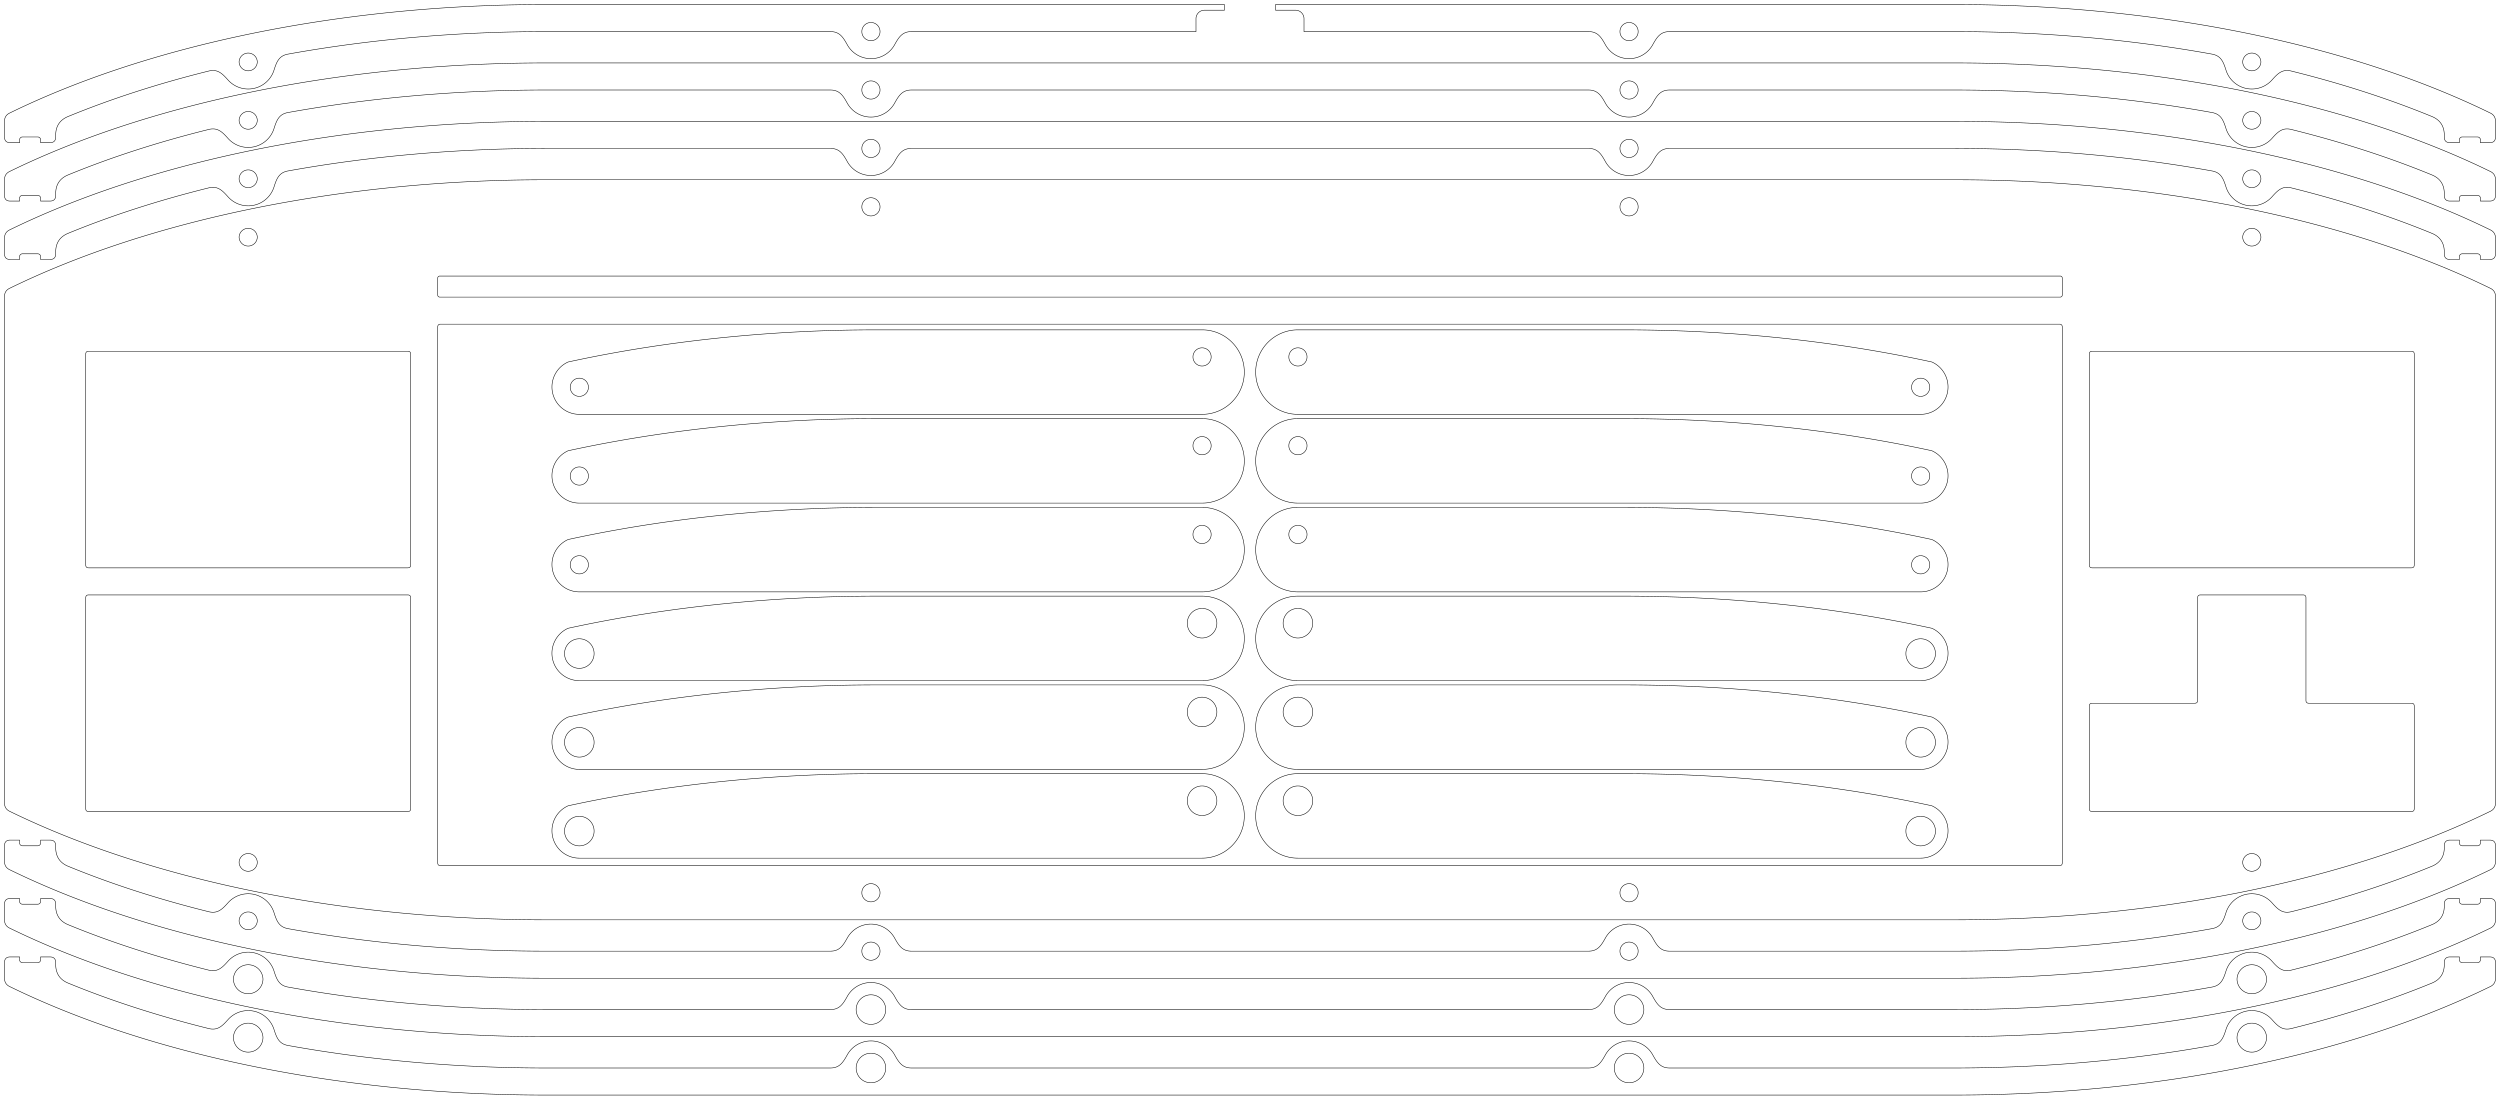 <?xml version='1.0' encoding='utf-8'?>
<svg width="439.74mm" height="193.415mm" viewBox="-219.87 -96.707 439.74 193.415" version="1.1" xmlns="http://www.w3.org/2000/svg">
  <g transform="scale(1,-1)" stroke-linecap="round">
    <g fill="none" stroke="rgb(0,0,0)" stroke-width="0.09">
      <path d="M -123.825,65.088 L 123.825,65.088 A 133.35,65.088 0.0 0,0 218.178,45.994 C 218.777,45.702 219.075,45.218 219.075,44.552 L 219.075,-44.552 C 219.075,-45.218 218.777,-45.702 218.178,-45.994 A 133.35,65.088 0.0 0,0 123.825,-65.088 L -123.825,-65.088 A 133.35,65.088 0.0 0,0 -218.178,-45.994 C -218.777,-45.702 -219.075,-45.218 -219.075,-44.552 L -219.075,44.552 C -219.075,45.218 -218.777,45.702 -218.178,45.994 A 133.35,65.088 0.0 0,0 -123.825,65.088 M -174.613,-54.987 A 1.6,1.6 0.0 0,1 -177.812,-54.987 A 1.6,1.6 0.0 0,1 -174.613,-54.987 M -65.075,-60.325 A 1.6,1.6 0.0 0,1 -68.275,-60.325 A 1.6,1.6 0.0 0,1 -65.075,-60.325 M -204.787,-45.538 C -204.787,-45.871 -204.621,-46.038 -204.287,-46.038 L -148.137,-46.038 C -147.804,-46.038 -147.637,-45.871 -147.637,-45.538 L -147.637,-8.438 C -147.637,-8.104 -147.804,-7.938 -148.137,-7.938 L -204.287,-7.938 C -204.621,-7.938 -204.787,-8.104 -204.787,-8.438 L -204.787,-45.538 M 68.275,-60.325 A 1.6,1.6 0.0 0,1 65.075,-60.325 A 1.6,1.6 0.0 0,1 68.275,-60.325 M 177.812,-54.987 A 1.6,1.6 0.0 0,1 174.613,-54.987 A 1.6,1.6 0.0 0,1 177.812,-54.987 M -142.875,-55.062 C -142.875,-55.396 -142.708,-55.562 -142.375,-55.562 L 142.375,-55.562 C 142.708,-55.562 142.875,-55.396 142.875,-55.062 L 142.875,39.188 C 142.875,39.521 142.708,39.688 142.375,39.688 L -142.375,39.688 C -142.708,39.688 -142.875,39.521 -142.875,39.188 L -142.875,-55.062 M 147.637,-45.538 C 147.637,-45.871 147.804,-46.038 148.137,-46.038 L 204.287,-46.038 C 204.621,-46.038 204.787,-45.871 204.787,-45.538 L 204.787,-27.488 C 204.787,-27.154 204.621,-26.988 204.287,-26.988 L 186.238,-26.988 C 185.904,-26.988 185.738,-26.821 185.738,-26.488 L 185.738,-8.438 C 185.738,-8.104 185.571,-7.938 185.238,-7.938 L 167.188,-7.938 C 166.854,-7.938 166.688,-8.104 166.688,-8.438 L 166.688,-26.488 C 166.688,-26.821 166.521,-26.988 166.188,-26.988 L 148.137,-26.988 C 147.804,-26.988 147.637,-27.154 147.637,-27.488 L 147.637,-45.538 M -204.787,-2.675 C -204.787,-3.008 -204.621,-3.175 -204.287,-3.175 L -148.137,-3.175 C -147.804,-3.175 -147.637,-3.008 -147.637,-2.675 L -147.637,34.425 C -147.637,34.758 -147.804,34.925 -148.137,34.925 L -204.287,34.925 C -204.621,34.925 -204.787,34.758 -204.787,34.425 L -204.787,-2.675 M -174.613,54.987 A 1.6,1.6 0.0 0,1 -177.812,54.987 A 1.6,1.6 0.0 0,1 -174.613,54.987 M -65.075,60.325 A 1.6,1.6 0.0 0,1 -68.275,60.325 A 1.6,1.6 0.0 0,1 -65.075,60.325 M 147.637,-2.675 C 147.637,-3.008 147.804,-3.175 148.137,-3.175 L 204.287,-3.175 C 204.621,-3.175 204.787,-3.008 204.787,-2.675 L 204.787,34.425 C 204.787,34.758 204.621,34.925 204.287,34.925 L 148.137,34.925 C 147.804,34.925 147.637,34.758 147.637,34.425 L 147.637,-2.675 M -142.875,44.8 A 0.35,0.35 0.0 0,1 -142.525,44.45 L 142.525,44.45 A 0.35,0.35 0.0 0,1 142.875,44.8 L 142.875,47.8 A 0.35,0.35 0.0 0,1 142.525,48.15 L -142.525,48.15 A 0.35,0.35 0.0 0,1 -142.875,47.8 L -142.875,44.8 M 68.275,60.325 A 1.6,1.6 0.0 0,1 65.075,60.325 A 1.6,1.6 0.0 0,1 68.275,60.325 M 177.812,54.987 A 1.6,1.6 0.0 0,1 174.613,54.987 A 1.6,1.6 0.0 0,1 177.812,54.987" />
      <path d="M 177.206,69.92 A 133.35,65.088 0.0 0,0 218.178,56.269 C 218.777,55.977 219.075,55.493 219.075,54.827 L 219.075,52.064 C 219.075,51.398 218.742,51.064 218.075,51.064 L 216.425,51.064 L 216.425,51.564 A 0.5,0.5 0.0 0,1 215.925,52.064 L 213.225,52.064 A 0.5,0.5 0.0 0,1 212.725,51.564 L 212.725,51.064 L 211.075,51.064 C 210.408,51.064 210.075,51.398 210.075,52.064 L 210.075,52.365 C 210.075,53.952 209.348,55.065 207.88,55.669 C 200.342,58.766 192.03,61.457 183.173,63.657 C 181.633,64.04 180.827,63.286 179.773,62.099 A 4.763,4.763 0.0 0,0 171.671,63.828 C 171.193,65.341 170.765,66.358 169.203,66.64 C 154.743,69.252 139.286,70.603 123.825,70.6 L 73.819,70.6 C 72.231,70.6 71.611,69.683 70.842,68.294 A 4.763,4.763 0.0 0,0 62.508,68.294 C 61.739,69.683 61.119,70.6 59.531,70.6 L -59.531,70.6 C -61.119,70.6 -61.739,69.683 -62.508,68.294 A 4.763,4.763 0.0 0,0 -70.842,68.294 C -71.611,69.683 -72.231,70.6 -73.819,70.6 L -123.825,70.6 C -139.286,70.603 -154.743,69.252 -169.203,66.64 C -170.765,66.358 -171.193,65.341 -171.671,63.828 A 4.763,4.763 -167.335 0,0 -179.773,62.099 C -180.827,63.286 -181.633,64.04 -183.173,63.657 C -192.03,61.457 -200.342,58.766 -207.88,55.669 C -209.348,55.065 -210.075,53.952 -210.075,52.365 L -210.075,52.064 C -210.075,51.398 -210.408,51.064 -211.075,51.064 L -212.725,51.064 L -212.725,51.564 A 0.5,0.5 0.0 0,1 -213.225,52.064 L -215.925,52.064 A 0.5,0.5 0.0 0,1 -216.425,51.564 L -216.425,51.064 L -218.075,51.064 C -218.742,51.064 -219.075,51.398 -219.075,52.064 L -219.075,54.827 C -219.075,55.493 -218.777,55.977 -218.178,56.269 A 133.35,65.088 0.0 0,0 -177.206,69.92 A 133.35,65.088 0.0 0,0 -123.825,75.362 L 123.825,75.362 A 133.35,65.088 0.0 0,0 177.206,69.92 M -174.613,65.262 A 1.6,1.6 0.0 0,1 -177.812,65.262 A 1.6,1.6 0.0 0,1 -174.613,65.262 M 177.812,65.262 A 1.6,1.6 0.0 0,1 174.613,65.262 A 1.6,1.6 0.0 0,1 177.812,65.262 M -65.075,70.6 A 1.6,1.6 0.0 0,1 -68.275,70.6 A 1.6,1.6 0.0 0,1 -65.075,70.6 M 68.275,70.6 A 1.6,1.6 0.0 0,1 65.075,70.6 A 1.6,1.6 0.0 0,1 68.275,70.6" />
      <path d="M -218.075,-51.064 L -216.425,-51.064 L -216.425,-51.564 A 0.5,0.5 0.0 0,1 -215.925,-52.064 L -213.225,-52.064 A 0.5,0.5 0.0 0,1 -212.725,-51.564 L -212.725,-51.064 L -211.075,-51.064 C -210.408,-51.064 -210.075,-51.398 -210.075,-52.064 L -210.075,-52.365 C -210.075,-53.952 -209.348,-55.065 -207.88,-55.669 C -200.342,-58.766 -192.03,-61.457 -183.173,-63.657 C -181.633,-64.04 -180.827,-63.286 -179.773,-62.099 A 4.763,4.763 -11.423 0,0 -171.671,-63.828 C -171.193,-65.341 -170.765,-66.358 -169.203,-66.64 C -154.743,-69.252 -139.286,-70.603 -123.825,-70.6 L -73.819,-70.6 C -72.231,-70.6 -71.611,-69.683 -70.842,-68.294 A 4.763,4.763 0.0 0,0 -62.508,-68.294 C -61.739,-69.683 -61.119,-70.6 -59.531,-70.6 L 59.531,-70.6 C 61.119,-70.6 61.739,-69.683 62.508,-68.294 A 4.763,4.763 0.0 0,0 70.842,-68.294 C 71.611,-69.683 72.231,-70.6 73.819,-70.6 L 123.825,-70.6 C 139.286,-70.603 154.743,-69.252 169.203,-66.64 C 170.765,-66.358 171.193,-65.341 171.671,-63.828 A 4.763,4.763 0.0 0,0 179.773,-62.099 C 180.827,-63.286 181.633,-64.04 183.173,-63.657 C 192.03,-61.457 200.342,-58.766 207.88,-55.669 C 209.348,-55.065 210.075,-53.952 210.075,-52.365 L 210.075,-52.064 C 210.075,-51.398 210.408,-51.064 211.075,-51.064 L 212.725,-51.064 L 212.725,-51.564 A 0.5,0.5 0.0 0,1 213.225,-52.064 L 215.925,-52.064 A 0.5,0.5 0.0 0,1 216.425,-51.564 L 216.425,-51.064 L 218.075,-51.064 C 218.742,-51.064 219.075,-51.398 219.075,-52.064 L 219.075,-54.827 C 219.075,-55.493 218.777,-55.977 218.178,-56.269 A 133.35,65.088 0.0 0,0 177.206,-69.92 A 133.35,65.088 0.0 0,0 123.825,-75.362 L -123.825,-75.362 A 133.35,65.088 0.0 0,0 -177.206,-69.92 A 133.35,65.088 0.0 0,0 -218.178,-56.269 C -218.777,-55.977 -219.075,-55.493 -219.075,-54.827 L -219.075,-52.064 C -219.075,-51.398 -218.742,-51.064 -218.075,-51.064 M -65.075,-70.6 A 1.6,1.6 0.0 0,1 -68.275,-70.6 A 1.6,1.6 0.0 0,1 -65.075,-70.6 M 68.275,-70.6 A 1.6,1.6 0.0 0,1 65.075,-70.6 A 1.6,1.6 0.0 0,1 68.275,-70.6 M -174.613,-65.262 A 1.6,1.6 0.0 0,1 -177.812,-65.262 A 1.6,1.6 0.0 0,1 -174.613,-65.262 M 177.812,-65.262 A 1.6,1.6 0.0 0,1 174.613,-65.262 A 1.6,1.6 0.0 0,1 177.812,-65.262" />
      <path d="M 177.206,80.195 A 133.35,65.088 0.0 0,0 218.178,66.544 C 218.777,66.252 219.075,65.768 219.075,65.102 L 219.075,62.339 C 219.075,61.673 218.742,61.339 218.075,61.339 L 216.425,61.339 L 216.425,61.839 A 0.5,0.5 0.0 0,1 215.925,62.339 L 213.225,62.339 A 0.5,0.5 0.0 0,1 212.725,61.839 L 212.725,61.339 L 211.075,61.339 C 210.408,61.339 210.075,61.673 210.075,62.339 L 210.075,62.64 C 210.075,64.227 209.348,65.34 207.88,65.944 C 200.342,69.041 192.03,71.732 183.173,73.932 C 181.633,74.315 180.827,73.561 179.773,72.374 A 4.763,4.763 0.0 0,0 171.671,74.103 C 171.193,75.616 170.765,76.633 169.203,76.915 C 154.743,79.527 139.286,80.878 123.825,80.875 L 73.819,80.875 C 72.231,80.875 71.611,79.958 70.842,78.569 A 4.763,4.763 0.0 0,0 62.508,78.569 C 61.739,79.958 61.119,80.875 59.531,80.875 L -59.531,80.875 C -61.119,80.875 -61.739,79.958 -62.508,78.569 A 4.763,4.763 0.0 0,0 -70.842,78.569 C -71.611,79.958 -72.231,80.875 -73.819,80.875 L -123.825,80.875 C -139.286,80.878 -154.743,79.527 -169.203,76.915 C -170.765,76.633 -171.193,75.616 -171.671,74.103 A 4.763,4.763 -167.335 0,0 -179.773,72.374 C -180.827,73.561 -181.633,74.315 -183.173,73.932 C -192.03,71.732 -200.342,69.041 -207.88,65.944 C -209.348,65.34 -210.075,64.227 -210.075,62.64 L -210.075,62.339 C -210.075,61.673 -210.408,61.339 -211.075,61.339 L -212.725,61.339 L -212.725,61.839 A 0.5,0.5 0.0 0,1 -213.225,62.339 L -215.925,62.339 A 0.5,0.5 0.0 0,1 -216.425,61.839 L -216.425,61.339 L -218.075,61.339 C -218.742,61.339 -219.075,61.673 -219.075,62.339 L -219.075,65.102 C -219.075,65.768 -218.777,66.252 -218.178,66.544 A 133.35,65.088 0.0 0,0 -177.206,80.195 A 133.35,65.088 0.0 0,0 -123.825,85.638 L 123.825,85.638 A 133.35,65.088 0.0 0,0 177.206,80.195 M -174.613,75.537 A 1.6,1.6 0.0 0,1 -177.812,75.537 A 1.6,1.6 0.0 0,1 -174.613,75.537 M 177.812,75.537 A 1.6,1.6 0.0 0,1 174.613,75.537 A 1.6,1.6 0.0 0,1 177.812,75.537 M -65.075,80.875 A 1.6,1.6 0.0 0,1 -68.275,80.875 A 1.6,1.6 0.0 0,1 -65.075,80.875 M 68.275,80.875 A 1.6,1.6 0.0 0,1 65.075,80.875 A 1.6,1.6 0.0 0,1 68.275,80.875" />
      <path d="M -218.075,-61.339 L -216.425,-61.339 L -216.425,-61.839 A 0.5,0.5 0.0 0,1 -215.925,-62.339 L -213.225,-62.339 A 0.5,0.5 0.0 0,1 -212.725,-61.839 L -212.725,-61.339 L -211.075,-61.339 C -210.408,-61.339 -210.075,-61.673 -210.075,-62.339 L -210.075,-62.64 C -210.075,-64.227 -209.348,-65.34 -207.88,-65.944 C -200.342,-69.041 -192.03,-71.732 -183.173,-73.932 C -181.633,-74.315 -180.827,-73.561 -179.773,-72.374 A 4.763,4.763 -11.423 0,0 -171.671,-74.103 C -171.193,-75.616 -170.765,-76.633 -169.203,-76.915 C -154.743,-79.527 -139.286,-80.878 -123.825,-80.875 L -73.819,-80.875 C -72.231,-80.875 -71.611,-79.958 -70.842,-78.569 A 4.763,4.763 0.0 0,0 -62.508,-78.569 C -61.739,-79.958 -61.119,-80.875 -59.531,-80.875 L 59.531,-80.875 C 61.119,-80.875 61.739,-79.958 62.508,-78.569 A 4.763,4.763 0.0 0,0 70.842,-78.569 C 71.611,-79.958 72.231,-80.875 73.819,-80.875 L 123.825,-80.875 C 139.286,-80.878 154.743,-79.527 169.203,-76.915 C 170.765,-76.633 171.193,-75.616 171.671,-74.103 A 4.763,4.763 0.0 0,0 179.773,-72.374 C 180.827,-73.561 181.633,-74.315 183.173,-73.932 C 192.03,-71.732 200.342,-69.041 207.88,-65.944 C 209.348,-65.34 210.075,-64.227 210.075,-62.64 L 210.075,-62.339 C 210.075,-61.673 210.408,-61.339 211.075,-61.339 L 212.725,-61.339 L 212.725,-61.839 A 0.5,0.5 0.0 0,1 213.225,-62.339 L 215.925,-62.339 A 0.5,0.5 0.0 0,1 216.425,-61.839 L 216.425,-61.339 L 218.075,-61.339 C 218.742,-61.339 219.075,-61.673 219.075,-62.339 L 219.075,-65.102 C 219.075,-65.768 218.777,-66.252 218.178,-66.544 A 133.35,65.088 0.0 0,0 177.206,-80.195 A 133.35,65.088 0.0 0,0 123.825,-85.638 L -123.825,-85.638 A 133.35,65.088 0.0 0,0 -177.206,-80.195 A 133.35,65.088 0.0 0,0 -218.178,-66.544 C -218.777,-66.252 -219.075,-65.768 -219.075,-65.102 L -219.075,-62.339 C -219.075,-61.673 -218.742,-61.339 -218.075,-61.339 M -64.075,-80.875 A 2.6,2.6 0.0 0,1 -69.275,-80.875 A 2.6,2.6 0.0 0,1 -64.075,-80.875 M 69.275,-80.875 A 2.6,2.6 0.0 0,1 64.075,-80.875 A 2.6,2.6 0.0 0,1 69.275,-80.875 M -173.613,-75.537 A 2.6,2.6 0.0 0,1 -178.812,-75.537 A 2.6,2.6 0.0 0,1 -173.613,-75.537 M 178.812,-75.537 A 2.6,2.6 0.0 0,1 173.613,-75.537 A 2.6,2.6 0.0 0,1 178.812,-75.537" />
      <path d="M -4.5,95.912 L -4.5,94.912 L -8.0,94.912 A 1.5,1.5 0.0 0,1 -9.5,93.412 L -9.5,91.15 L -59.531,91.15 C -61.119,91.15 -61.739,90.233 -62.508,88.844 A 4.763,4.763 0.0 0,0 -70.842,88.844 C -71.611,90.233 -72.231,91.15 -73.819,91.15 L -123.825,91.15 C -139.286,91.153 -154.743,89.802 -169.203,87.19 C -170.765,86.908 -171.193,85.891 -171.671,84.378 A 4.763,4.763 -167.335 0,0 -179.773,82.649 C -180.827,83.836 -181.633,84.59 -183.173,84.207 C -192.03,82.007 -200.342,79.316 -207.88,76.219 C -209.348,75.615 -210.075,74.502 -210.075,72.915 L -210.075,72.614 C -210.075,71.948 -210.408,71.614 -211.075,71.614 L -212.725,71.614 L -212.725,72.114 A 0.5,0.5 0.0 0,1 -213.225,72.614 L -215.925,72.614 A 0.5,0.5 0.0 0,1 -216.425,72.114 L -216.425,71.614 L -218.075,71.614 C -218.742,71.614 -219.075,71.948 -219.075,72.614 L -219.075,75.377 C -219.075,76.043 -218.777,76.527 -218.178,76.819 A 133.35,65.088 0.0 0,0 -177.206,90.47 A 133.35,65.088 0.0 0,0 -123.825,95.912 L -4.5,95.912 M -174.613,85.812 A 1.6,1.6 0.0 0,1 -177.812,85.812 A 1.6,1.6 0.0 0,1 -174.613,85.812 M -65.075,91.15 A 1.6,1.6 0.0 0,1 -68.275,91.15 A 1.6,1.6 0.0 0,1 -65.075,91.15" />
      <path d="M 218.178,76.819 C 218.777,76.527 219.075,76.043 219.075,75.377 L 219.075,72.614 C 219.075,71.948 218.742,71.614 218.075,71.614 L 216.425,71.614 L 216.425,72.114 A 0.5,0.5 0.0 0,1 215.925,72.614 L 213.225,72.614 A 0.5,0.5 0.0 0,1 212.725,72.114 L 212.725,71.614 L 211.075,71.614 C 210.408,71.614 210.075,71.948 210.075,72.614 L 210.075,72.915 C 210.075,74.502 209.348,75.615 207.88,76.219 C 200.342,79.316 192.03,82.007 183.173,84.207 C 181.633,84.59 180.827,83.836 179.773,82.649 A 4.763,4.763 0.0 0,0 171.671,84.378 C 171.193,85.891 170.765,86.908 169.203,87.19 C 154.743,89.802 139.286,91.153 123.825,91.15 L 73.819,91.15 C 72.231,91.15 71.611,90.233 70.842,88.844 A 4.763,4.763 0.0 0,0 62.508,88.844 C 61.739,90.233 61.119,91.15 59.531,91.15 L 9.5,91.15 L 9.5,93.412 A 1.5,1.5 0.0 0,1 8.0,94.912 L 4.5,94.912 L 4.5,95.912 L 123.825,95.912 A 133.35,65.088 0.0 0,0 177.206,90.47 A 133.35,65.088 0.0 0,0 218.178,76.819 M 177.812,85.812 A 1.6,1.6 0.0 0,1 174.613,85.812 A 1.6,1.6 0.0 0,1 177.812,85.812 M 68.275,91.15 A 1.6,1.6 0.0 0,1 65.075,91.15 A 1.6,1.6 0.0 0,1 68.275,91.15" />
      <path d="M -218.075,-71.614 L -216.425,-71.614 L -216.425,-72.114 A 0.5,0.5 0.0 0,1 -215.925,-72.614 L -213.225,-72.614 A 0.5,0.5 0.0 0,1 -212.725,-72.114 L -212.725,-71.614 L -211.075,-71.614 C -210.408,-71.614 -210.075,-71.948 -210.075,-72.614 L -210.075,-72.915 C -210.075,-74.502 -209.348,-75.615 -207.88,-76.219 C -200.342,-79.316 -192.03,-82.007 -183.173,-84.207 C -181.633,-84.59 -180.827,-83.836 -179.773,-82.649 A 4.763,4.763 -11.423 0,0 -171.671,-84.378 C -171.193,-85.891 -170.765,-86.908 -169.203,-87.19 C -154.743,-89.802 -139.286,-91.153 -123.825,-91.15 L -73.819,-91.15 C -72.231,-91.15 -71.611,-90.233 -70.842,-88.844 A 4.763,4.763 0.0 0,0 -62.508,-88.844 C -61.739,-90.233 -61.119,-91.15 -59.531,-91.15 L 59.531,-91.15 C 61.119,-91.15 61.739,-90.233 62.508,-88.844 A 4.763,4.763 0.0 0,0 70.842,-88.844 C 71.611,-90.233 72.231,-91.15 73.819,-91.15 L 123.825,-91.15 C 139.286,-91.153 154.743,-89.802 169.203,-87.19 C 170.765,-86.908 171.193,-85.891 171.671,-84.378 A 4.763,4.763 0.0 0,0 179.773,-82.649 C 180.827,-83.836 181.633,-84.59 183.173,-84.207 C 192.03,-82.007 200.342,-79.316 207.88,-76.219 C 209.348,-75.615 210.075,-74.502 210.075,-72.915 L 210.075,-72.614 C 210.075,-71.948 210.408,-71.614 211.075,-71.614 L 212.725,-71.614 L 212.725,-72.114 A 0.5,0.5 0.0 0,1 213.225,-72.614 L 215.925,-72.614 A 0.5,0.5 0.0 0,1 216.425,-72.114 L 216.425,-71.614 L 218.075,-71.614 C 218.742,-71.614 219.075,-71.948 219.075,-72.614 L 219.075,-75.377 C 219.075,-76.043 218.777,-76.527 218.178,-76.819 A 133.35,65.088 0.0 0,0 177.206,-90.47 A 133.35,65.088 0.0 0,0 123.825,-95.912 L -123.825,-95.912 A 133.35,65.088 0.0 0,0 -177.206,-90.47 A 133.35,65.088 0.0 0,0 -218.178,-76.819 C -218.777,-76.527 -219.075,-76.043 -219.075,-75.377 L -219.075,-72.614 C -219.075,-71.948 -218.742,-71.614 -218.075,-71.614 M -64.075,-91.15 A 2.6,2.6 0.0 0,1 -69.275,-91.15 A 2.6,2.6 0.0 0,1 -64.075,-91.15 M 69.275,-91.15 A 2.6,2.6 0.0 0,1 64.075,-91.15 A 2.6,2.6 0.0 0,1 69.275,-91.15 M -173.613,-85.812 A 2.6,2.6 0.0 0,1 -178.812,-85.812 A 2.6,2.6 0.0 0,1 -173.613,-85.812 M 178.812,-85.812 A 2.6,2.6 0.0 0,1 173.613,-85.812 A 2.6,2.6 0.0 0,1 178.812,-85.812" />
      <path d="M -8.431,23.825 L -117.969,23.825 A 4.815,4.815 -90.0 0,0 -119.932,33.036 A 133.35,65.088 0.0 0,0 -117.969,33.454 A 133.35,65.088 0.0 0,0 -65.581,38.688 L -8.431,38.688 A 7.431,7.431 180.0 0,0 -8.431,23.825 M -116.369,28.587 A 1.6,1.6 0.0 0,1 -119.569,28.587 A 1.6,1.6 0.0 0,1 -116.369,28.587 M -6.831,33.925 A 1.6,1.6 0.0 0,1 -10.031,33.925 A 1.6,1.6 0.0 0,1 -6.831,33.925" />
      <path d="M 117.969,23.825 L 8.431,23.825 A 7.431,7.431 0.0 0,0 8.431,38.688 L 65.581,38.688 A 133.35,65.088 0.0 0,0 117.969,33.454 A 133.35,65.088 0.0 0,0 119.932,33.036 A 4.815,4.815 -90.0 0,0 117.969,23.825 M 119.569,28.587 A 1.6,1.6 0.0 0,1 116.369,28.587 A 1.6,1.6 0.0 0,1 119.569,28.587 M 10.031,33.925 A 1.6,1.6 0.0 0,1 6.831,33.925 A 1.6,1.6 0.0 0,1 10.031,33.925" />
      <path d="M -8.431,8.212 L -117.969,8.212 A 4.815,4.815 -90.0 0,0 -119.932,17.423 A 133.35,65.088 0.0 0,0 -117.969,17.842 A 133.35,65.088 0.0 0,0 -65.581,23.075 L -8.431,23.075 A 7.431,7.431 180.0 0,0 -8.431,8.212 M -116.369,12.974 A 1.6,1.6 0.0 0,1 -119.569,12.974 A 1.6,1.6 0.0 0,1 -116.369,12.974 M -6.831,18.312 A 1.6,1.6 0.0 0,1 -10.031,18.312 A 1.6,1.6 0.0 0,1 -6.831,18.312" />
      <path d="M 117.969,8.212 L 8.431,8.212 A 7.431,7.431 0.0 0,0 8.431,23.075 L 65.581,23.075 A 133.35,65.088 0.0 0,0 117.969,17.842 A 133.35,65.088 0.0 0,0 119.932,17.423 A 4.815,4.815 -90.0 0,0 117.969,8.212 M 119.569,12.974 A 1.6,1.6 0.0 0,1 116.369,12.974 A 1.6,1.6 0.0 0,1 119.569,12.974 M 10.031,18.312 A 1.6,1.6 0.0 0,1 6.831,18.312 A 1.6,1.6 0.0 0,1 10.031,18.312" />
      <path d="M -8.431,-7.401 L -117.969,-7.401 A 4.815,4.815 -90.0 0,0 -119.932,1.81 A 133.35,65.088 0.0 0,0 -117.969,2.229 A 133.35,65.088 0.0 0,0 -65.581,7.462 L -8.431,7.462 A 7.431,7.431 180.0 0,0 -8.431,-7.401 M -116.369,-2.638 A 1.6,1.6 0.0 0,1 -119.569,-2.638 A 1.6,1.6 0.0 0,1 -116.369,-2.638 M -6.831,2.699 A 1.6,1.6 0.0 0,1 -10.031,2.699 A 1.6,1.6 0.0 0,1 -6.831,2.699" />
      <path d="M 117.969,-7.401 L 8.431,-7.401 A 7.431,7.431 0.0 0,0 8.431,7.462 L 65.581,7.462 A 133.35,65.088 0.0 0,0 117.969,2.229 A 133.35,65.088 0.0 0,0 119.932,1.81 A 4.815,4.815 -90.0 0,0 117.969,-7.401 M 119.569,-2.638 A 1.6,1.6 0.0 0,1 116.369,-2.638 A 1.6,1.6 0.0 0,1 119.569,-2.638 M 10.031,2.699 A 1.6,1.6 0.0 0,1 6.831,2.699 A 1.6,1.6 0.0 0,1 10.031,2.699" />
      <path d="M -8.431,-23.014 L -117.969,-23.014 A 4.815,4.815 -90.0 0,0 -119.932,-13.802 A 133.35,65.088 0.0 0,0 -117.969,-13.384 A 133.35,65.088 0.0 0,0 -65.581,-8.151 L -8.431,-8.151 A 7.431,7.431 180.0 0,0 -8.431,-23.014 M -115.369,-18.251 A 2.6,2.6 0.0 0,1 -120.569,-18.251 A 2.6,2.6 0.0 0,1 -115.369,-18.251 M -5.831,-12.913 A 2.6,2.6 0.0 0,1 -11.031,-12.913 A 2.6,2.6 0.0 0,1 -5.831,-12.913" />
      <path d="M 117.969,-23.014 L 8.431,-23.014 A 7.431,7.431 0.0 0,0 8.431,-8.151 L 65.581,-8.151 A 133.35,65.088 0.0 0,0 117.969,-13.384 A 133.35,65.088 0.0 0,0 119.932,-13.802 A 4.815,4.815 -90.0 0,0 117.969,-23.014 M 120.569,-18.251 A 2.6,2.6 0.0 0,1 115.369,-18.251 A 2.6,2.6 0.0 0,1 120.569,-18.251 M 11.031,-12.913 A 2.6,2.6 0.0 0,1 5.831,-12.913 A 2.6,2.6 0.0 0,1 11.031,-12.913" />
      <path d="M -8.431,-38.626 L -117.969,-38.626 A 4.815,4.815 -90.0 0,0 -119.932,-29.415 A 133.35,65.088 0.0 0,0 -117.969,-28.997 A 133.35,65.088 0.0 0,0 -65.581,-23.764 L -8.431,-23.764 A 7.431,7.431 180.0 0,0 -8.431,-38.626 M -115.369,-33.864 A 2.6,2.6 0.0 0,1 -120.569,-33.864 A 2.6,2.6 0.0 0,1 -115.369,-33.864 M -5.831,-28.526 A 2.6,2.6 0.0 0,1 -11.031,-28.526 A 2.6,2.6 0.0 0,1 -5.831,-28.526" />
      <path d="M 117.969,-38.626 L 8.431,-38.626 A 7.431,7.431 0.0 0,0 8.431,-23.764 L 65.581,-23.764 A 133.35,65.088 0.0 0,0 117.969,-28.997 A 133.35,65.088 0.0 0,0 119.932,-29.415 A 4.815,4.815 -90.0 0,0 117.969,-38.626 M 120.569,-33.864 A 2.6,2.6 0.0 0,1 115.369,-33.864 A 2.6,2.6 0.0 0,1 120.569,-33.864 M 11.031,-28.526 A 2.6,2.6 0.0 0,1 5.831,-28.526 A 2.6,2.6 0.0 0,1 11.031,-28.526" />
      <path d="M -8.431,-54.239 L -117.969,-54.239 A 4.815,4.815 -90.0 0,0 -119.932,-45.028 A 133.35,65.088 0.0 0,0 -117.969,-44.609 A 133.35,65.088 0.0 0,0 -65.581,-39.376 L -8.431,-39.376 A 7.431,7.431 180.0 0,0 -8.431,-54.239 M -115.369,-49.477 A 2.6,2.6 0.0 0,1 -120.569,-49.477 A 2.6,2.6 0.0 0,1 -115.369,-49.477 M -5.831,-44.139 A 2.6,2.6 0.0 0,1 -11.031,-44.139 A 2.6,2.6 0.0 0,1 -5.831,-44.139" />
      <path d="M 117.969,-54.239 L 8.431,-54.239 A 7.431,7.431 0.0 0,0 8.431,-39.376 L 65.581,-39.376 A 133.35,65.088 0.0 0,0 117.969,-44.609 A 133.35,65.088 0.0 0,0 119.932,-45.028 A 4.815,4.815 -90.0 0,0 117.969,-54.239 M 120.569,-49.477 A 2.6,2.6 0.0 0,1 115.369,-49.477 A 2.6,2.6 0.0 0,1 120.569,-49.477 M 11.031,-44.139 A 2.6,2.6 0.0 0,1 5.831,-44.139 A 2.6,2.6 0.0 0,1 11.031,-44.139" />
    </g>
  </g>
</svg>